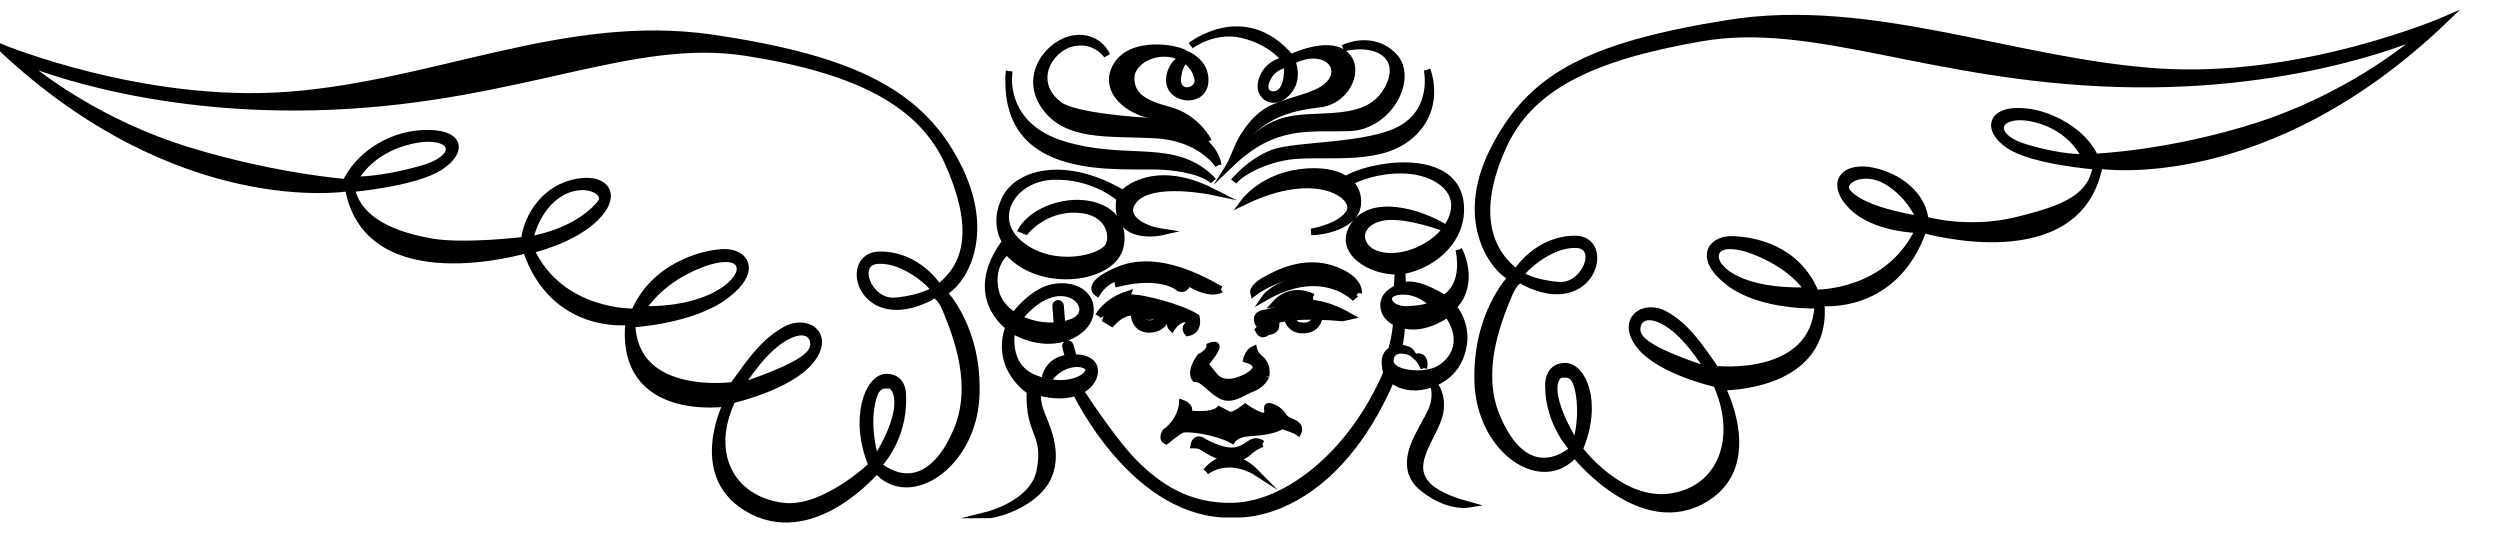 <?xml version="1.0" encoding="UTF-8" standalone="no"?>
<svg
   xmlns:dc="http://purl.org/dc/elements/1.1/"
   xmlns:cc="http://creativecommons.org/ns#"
   xmlns:rdf="http://www.w3.org/1999/02/22-rdf-syntax-ns#"
   xmlns:svg="http://www.w3.org/2000/svg"
   xmlns="http://www.w3.org/2000/svg"
   xmlns:sodipodi="http://sodipodi.sourceforge.net/DTD/sodipodi-0.dtd"
   xmlns:inkscape="http://www.inkscape.org/namespaces/inkscape"
   version="1.1"
   id="svg2"
   xml:space="preserve"
   width="201.2"
   height="44.107"
   viewBox="0 0 201.2 44.107"
   sodipodi:docname="vectorian196.pdf"><defs
     id="defs6" /><sodipodi:namedview
     pagecolor="#ffffff"
     bordercolor="#666666"
     borderopacity="1"
     objecttolerance="10"
     gridtolerance="10"
     guidetolerance="10"
     inkscape:pageopacity="0"
     inkscape:pageshadow="2"
     inkscape:window-width="640"
     inkscape:window-height="480"
     id="namedview4" /><g
     id="g10"
     inkscape:groupmode="layer"
     inkscape:label="vectorian196"
     transform="matrix(1.333,0,0,-1.333,0,44.107)"><g
       id="g12"
       transform="translate(72,-38.925)"><g
         id="g14"
         transform="translate(-72,40.664)"><g
           id="g16"><g
             id="g18"><path
               d="m 60.928,27.053 c 0,0 -0.592,-3.276 3.323,-4.442 3.915,-1.164 6.72,0.219 9.009,-2.183 0,0 -0.663,0.727 -3.101,0.873 -2.438,0.146 -9.75,-0.873 -9.231,5.752"
               style="fill:#000000;fill-opacity:1;fill-rule:nonzero;stroke:#000000;stroke-width:0.399;stroke-linecap:butt;stroke-linejoin:miter;stroke-miterlimit:10;stroke-dasharray:none;stroke-opacity:1"
               id="path20" /><path
               d="m 73.557,21.375 c 0,0 -1.034,1.682 -3.841,1.827 -2.805,0.145 -5.317,-0.169 -6.646,1.723 -1.33,1.894 0.296,3.876 1.772,4.095 1.477,0.219 1.994,-1.019 1.994,-1.019 0,0 -0.738,1.092 -2.141,0.729 -1.404,-0.365 -2.511,-2.377 -0.74,-3.715 0.913,-0.688 4.875,-0.975 5.613,-0.975 0.739,0 3.619,-0.698 3.988,-2.664"
               style="fill:#000000;fill-opacity:1;fill-rule:nonzero;stroke:#000000;stroke-width:0.399;stroke-linecap:butt;stroke-linejoin:miter;stroke-miterlimit:10;stroke-dasharray:none;stroke-opacity:1"
               id="path22" /><path
               d="m 77.426,25.928 c -0.383,-0.529 -1.345,-0.346 -0.958,0.575 0.384,0.913 1.247,0.962 1.247,0.962 0,0 0.096,-1.01 -0.288,-1.537 m 3.713,2.199 c -1.079,0.792 -3.21,-0.254 -3.21,-0.254 -2.804,3.313 -6.041,0.72 -6.041,0.72 0,0 1.397,1.085 3.164,0.649 1.751,-0.431 2.565,-1.537 2.565,-1.537 -0.288,0 -1.15,-0.264 -1.439,-1.202 -0.322,-1.049 0.866,-1.695 1.679,-0.575 0.576,0.791 0.145,1.729 0.145,1.729 1.725,0.936 3.125,-0.139 2.371,-1.226 -0.565,-0.816 -1.983,-0.977 -3.421,-1.554 -1.438,-0.577 -2.189,-2.337 -2.189,-2.337 1.439,1.802 2.878,2.287 4.892,2.522 1.767,0.207 2.561,2.272 1.482,3.065 M 71.537,27.728 c 0,0 0.6,-0.3 0.771,-1.125 0.171,-0.824 -1.337,-1.12 -1.199,0.076 0.085,0.749 0.428,1.048 0.428,1.048 m -0.943,-3.026 c -1.655,0.432 -2.302,0.936 -2.302,1.945 0,1.01 1.583,1.945 3.093,1.225 0,0 -0.783,-0.435 -0.783,-1.372 0,-1.227 2.078,-1.446 2.158,-0.072 0.072,1.225 -1.16,1.661 -1.16,1.661 -0.431,0.358 -3.262,0.883 -4.199,-0.702 -0.881,-1.495 0.734,-2.843 2.4,-3.046 2.373,-0.288 3.165,-1.514 3.165,-1.514 0,0 -0.72,1.441 -2.373,1.874"
               style="fill:#000000;fill-opacity:1;fill-rule:nonzero;stroke:#000000;stroke-width:0.399;stroke-linecap:butt;stroke-linejoin:miter;stroke-miterlimit:10;stroke-dasharray:none;stroke-opacity:1"
               id="path24" /><path
               d="m 81.09,28.437 c 0,0 1.697,0.875 3.027,-0.436 1.33,-1.309 -0.222,-4.296 -2.66,-4.369 -2.436,-0.073 -4.505,0.366 -7.162,-2.184 0,0 1.328,2.111 3.322,2.622 1.995,0.509 4.991,-0.323 6.179,1.938 1.034,1.966 -0.713,2.939 -2.707,2.429"
               style="fill:#000000;fill-opacity:1;fill-rule:nonzero;stroke:#000000;stroke-width:0.399;stroke-linecap:butt;stroke-linejoin:miter;stroke-miterlimit:10;stroke-dasharray:none;stroke-opacity:1"
               id="path26" /><path
               d="m 86.161,27.14 c 0,0 0.788,-1.92 -0.566,-3.533 -1.671,-1.99 -4.604,-1.533 -7.114,-1.637 -1.942,-0.08 -3.625,-1.061 -3.988,-1.576 0,0 0.966,1.197 2.363,1.723 1.398,0.526 5.813,0.34 7.779,1.477 2.054,1.19 1.527,3.545 1.527,3.545"
               style="fill:#000000;fill-opacity:1;fill-rule:nonzero;stroke:#000000;stroke-width:0.399;stroke-linecap:butt;stroke-linejoin:miter;stroke-miterlimit:10;stroke-dasharray:none;stroke-opacity:1"
               id="path28" /><path
               d="m 86.505,8.269 c 0,0 0.887,-0.923 0.247,-2.428 -0.784,-1.845 -2.56,-3.736 1.822,-4.951 0,0 -1.23,-0.193 -2.708,1.02 -1.477,1.214 -0.294,3.011 0.051,3.689 0.344,0.68 0.984,1.456 0.589,2.67"
               style="fill:#000000;fill-opacity:1;fill-rule:nonzero;stroke:#000000;stroke-width:0.399;stroke-linecap:butt;stroke-linejoin:miter;stroke-miterlimit:10;stroke-dasharray:none;stroke-opacity:1"
               id="path30" /><path
               d="m 72.819,2.881 c 0,0 0.516,0.718 1.329,0.775 0.814,0.054 1.624,-0.775 1.624,-0.775 0,0 -1.55,0.995 -2.953,0"
               style="fill:#000000;fill-opacity:1;fill-rule:nonzero;stroke:#000000;stroke-width:0.399;stroke-linecap:butt;stroke-linejoin:miter;stroke-miterlimit:10;stroke-dasharray:none;stroke-opacity:1"
               id="path32" /><path
               d="m 76.216,4.555 c 0,0 -0.468,-0.146 -0.838,-0.509 -0.369,-0.364 -1.157,-0.51 -1.969,-0.145 -0.811,0.364 -0.811,0.582 -1.331,0.582 0,0 0.075,0.438 0.445,0.291 0,0 0.841,-0.535 1.625,-0.631 1.181,-0.146 1.329,0.923 2.068,0.413"
               style="fill:#000000;fill-opacity:1;fill-rule:nonzero;stroke:#000000;stroke-width:0.399;stroke-linecap:butt;stroke-linejoin:miter;stroke-miterlimit:10;stroke-dasharray:none;stroke-opacity:1"
               id="path34" /><path
               d="m 73.705,13.875 c 0,0 -0.591,-0.437 -1.993,0.437 0,0 -0.074,-0.509 -0.518,-0.365 0,0 -0.96,0.947 -3.693,0.292 l -0.074,0.364 c 0,0 -0.738,-0.219 -1.182,-0.946 0,0 -0.811,0.509 1.255,1.382 2.068,0.874 4.431,-0.145 6.205,-1.165"
               style="fill:#000000;fill-opacity:1;fill-rule:nonzero;stroke:#000000;stroke-width:0.399;stroke-linecap:butt;stroke-linejoin:miter;stroke-miterlimit:10;stroke-dasharray:none;stroke-opacity:1"
               id="path36" /><path
               d="m 66.319,12.273 c 0,0 0.444,0.874 1.774,1.311 0,0 -0.075,-0.219 0.369,-0.219 0.443,0 2.732,-0.51 3.766,-1.165 0,0 0.221,-0.801 -0.516,-0.946 0,0 -0.37,0.363 0.22,0.582 0,0 -0.22,0.364 -0.59,0.219 -0.37,-0.146 -0.592,-0.51 -0.592,-0.51 0,0 -0.369,0.364 0.295,0.8 l -1.255,0.146 c 0,0 -0.368,-0.582 -0.812,0 0,0 -0.223,-0.436 0.074,-0.582 0.635,-0.313 0.885,0.217 0.885,0.217 l 0.444,-0.072 c 0,0 -0.184,-0.51 -0.85,-0.583 -0.738,-0.081 -1.07,0.437 -1.07,1.019 0,0 -0.591,0.146 -1.331,-0.655 l -0.368,0.219 c 0,0 0.148,0.51 0.664,0.656 0,0 -0.811,-0.073 -1.108,-0.438"
               style="fill:#000000;fill-opacity:1;fill-rule:nonzero;stroke:#000000;stroke-width:0.399;stroke-linecap:butt;stroke-linejoin:miter;stroke-miterlimit:10;stroke-dasharray:none;stroke-opacity:1"
               id="path38" /><path
               d="m 78.381,11.715 c -0.272,0.077 -0.328,0.369 -0.341,0.486 0.448,0.042 0.929,0.051 1.37,0.045 -0.063,-0.624 -0.7,-0.623 -1.029,-0.53 m 3.104,0.534 c -2.363,1.359 -3.693,0.631 -3.693,0.631 0,0 -0.838,-0.34 -1.477,-0.437 -0.64,-0.097 -0.344,-0.631 -0.344,-0.631 0.246,-0.145 0,-0.388 0,-0.388 0.246,-0.485 0.541,-0.098 0.541,-0.098 0.739,0 0.493,0.68 0.493,0.68 0.208,0.068 0.451,0.119 0.71,0.155 0.058,-0.255 0.266,-0.774 1.014,-0.738 0.729,0.036 0.89,0.55 0.925,0.816 0.781,-0.022 1.389,-0.089 1.389,-0.089 z"
               style="fill:#000000;fill-opacity:1;fill-rule:nonzero;stroke:#000000;stroke-width:0.399;stroke-linecap:butt;stroke-linejoin:miter;stroke-miterlimit:10;stroke-dasharray:none;stroke-opacity:1"
               id="path40" /><path
               d="m 79.267,13.415 c 0,0 -1.28,0.728 -2.314,-0.439 0,0 0.393,0.036 0.986,0.182 0.589,0.145 1.328,0.256 1.328,0.256"
               style="fill:#000000;fill-opacity:1;fill-rule:nonzero;stroke:#000000;stroke-width:0.399;stroke-linecap:butt;stroke-linejoin:miter;stroke-miterlimit:10;stroke-dasharray:none;stroke-opacity:1"
               id="path42" /><path
               d="m 81.828,13.317 c 0,0 -1.92,2.087 -5.417,0.098 0,0 0.533,0.774 2.512,1.165 1.724,0.34 2.905,-1.262 2.905,-1.262"
               style="fill:#000000;fill-opacity:1;fill-rule:nonzero;stroke:#000000;stroke-width:0.399;stroke-linecap:butt;stroke-linejoin:miter;stroke-miterlimit:10;stroke-dasharray:none;stroke-opacity:1"
               id="path44" /><path
               d="m 82.025,13.657 c 0,0 -0.934,1.164 -2.904,1.164 -1.97,0 -3.447,-1.164 -3.447,-1.164 0,0 -0.098,0.34 0.69,0.777 0.787,0.436 2.363,1.261 4.085,0.679 1.724,-0.583 1.576,-1.456 1.576,-1.456"
               style="fill:#000000;fill-opacity:1;fill-rule:nonzero;stroke:#000000;stroke-width:0.399;stroke-linecap:butt;stroke-linejoin:miter;stroke-miterlimit:10;stroke-dasharray:none;stroke-opacity:1"
               id="path46" /><path
               d="m 76.437,8.632 c 0,0 -0.221,-0.509 -0.813,-0.727 -0.59,-0.22 -1.255,-0.801 -1.919,-0.436 -0.665,0.363 -1.034,1.019 -1.551,1.019 0,0 -0.369,0.363 0.295,1.31 0,0 0.591,0.292 0.591,0.656 0,0 0.517,0.218 0.369,-0.145 -0.148,-0.365 -0.663,-0.947 -0.663,-0.947 0,0 0.294,-0.365 0.589,-0.729 0.296,-0.363 0.887,-0.509 1.7,-0.145 0.811,0.363 1.182,0.874 0.221,1.164 0,0 0.111,0.467 0.442,0.615 0,0 0.074,-0.334 0.37,-0.555 0.296,-0.22 0.443,-0.607 0.369,-1.079"
               style="fill:#000000;fill-opacity:1;fill-rule:nonzero;stroke:#000000;stroke-width:0.399;stroke-linecap:butt;stroke-linejoin:miter;stroke-miterlimit:10;stroke-dasharray:none;stroke-opacity:1"
               id="path48" /><path
               d="m 74.984,5.938 h -0.59 c 0,0 -0.099,0.292 0.344,0.292 l 0.69,0.049 c 0,0 -0.148,-0.292 -0.444,-0.341 m -1.501,0.049 c -0.176,0 -0.32,0.066 -0.32,0.147 0,0.08 0.143,0.145 0.32,0.145 0.178,0 0.32,-0.066 0.32,-0.145 0,-0.081 -0.143,-0.147 -0.32,-0.147 M 78.235,5.745 c -0.295,0.193 -0.591,0.193 -0.788,0.534 -0.197,0.339 -0.739,0.583 -0.886,0.533 -0.149,-0.048 0.147,-0.583 -0.247,-0.583 -0.394,0 -1.132,0.535 -1.132,0.535 0,0 -0.591,-0.486 -0.936,-0.486 l -0.64,0.339 c -0.443,-0.436 -1.871,-0.242 -1.871,-0.242 l 0.049,0.242 c 0,0.244 -0.394,0.389 -0.394,0.389 0,0 -0.049,-1.02 -1.034,-1.747 0,0 -0.246,-0.389 0.049,-0.533 0,0 0.64,0.533 0.936,0.679 0.296,0.146 2.117,-0.097 3.053,-0.631 0,0 0.246,0.389 1.033,0.436 0.788,0.049 1.526,0.146 1.97,0.438 0,0 0.788,-0.243 0.984,-0.389 0,0 0.148,0.292 -0.147,0.486"
               style="fill:#000000;fill-opacity:1;fill-rule:nonzero;stroke:#000000;stroke-width:0.399;stroke-linecap:butt;stroke-linejoin:miter;stroke-miterlimit:10;stroke-dasharray:none;stroke-opacity:1"
               id="path50" /><path
               d="m 56.423,13.848 c 0,0 -0.738,-0.518 -2.363,-0.665 -1.624,-0.147 -2.585,2.363 -1.034,2.437 1.55,0.074 3.102,-1.33 3.397,-1.772 m -35.006,6.646 c 0,0 0.812,1.772 3.397,2.363 2.585,0.591 3.249,-0.96 0.664,-1.698 -2.585,-0.739 -4.062,-0.665 -4.062,-0.665 M 31.978,16.876 c 0,0 0.369,1.92 1.846,2.806 1.477,0.887 2.953,0.073 2.436,-0.591 -0.516,-0.665 -1.846,-1.772 -4.283,-2.215 m 6.794,-4.209 c 0,0 0.813,1.403 2.732,2.362 1.921,0.961 3.176,0.886 3.176,0.075 0,-0.813 -1.846,-2.511 -5.908,-2.437 M 44.681,8.013 c 0,0 1.109,1.847 2.363,2.733 1.255,0.886 1.994,0.591 2.068,-0.073 C 49.186,10.008 48.595,9.343 44.681,8.013 M 57.752,5.33 C 56.571,2.572 54.798,1.884 53.026,3.263 c 0,0 1.576,1.574 1.477,4.136 0,0 0.099,1.182 -0.984,1.182 -1.083,0 -2.068,-2.462 -0.887,-5.317 0,0 -2.905,-2.806 -5.416,-2.463 -3.104,0.426 -4.53,3.202 -3.003,6.401 0,0 3.445,0.787 4.726,2.363 1.28,1.574 -0.197,2.609 -1.526,1.871 -1.33,-0.739 -2.118,-1.921 -3.152,-3.348 0,0 -5.957,-0.836 -6.105,3.693 0,0 3.643,0.197 5.662,1.722 2.018,1.527 1.133,2.659 -0.148,2.61 -1.279,-0.049 -4.184,-0.837 -5.366,-3.593 0,0 -4.431,-0.148 -6.253,3.741 0,0 2.511,0.541 3.938,1.968 1.428,1.43 0.492,2.561 -1.428,2.069 C 32.643,19.805 31.757,17.983 31.658,16.851 c 0,0 -3.643,-0.444 -5.612,-0.098 -3.035,0.53 -4.481,1.673 -4.826,3.199 0,0 3.89,0.345 5.366,1.33 1.477,0.984 1.182,2.117 -1.033,2.018 -2.216,-0.099 -3.989,-1.477 -4.677,-2.954 0,0 -4.185,0.296 -9.503,1.92 -5.317,1.625 -9.108,4.53 -10.142,5.466 0,0 7.385,-3.299 18.807,-2.808 11.423,0.493 18.119,4.333 25.012,3.251 6.893,-1.084 10.634,-3.153 12.21,-6.696 1.575,-3.546 1.378,-6.008 -0.591,-7.484 0,0 -1.182,1.97 -3.546,1.97 -2.363,0 -1.182,-4.726 3.053,-2.56 0,0 0.394,0.59 0.985,-0.887 0.591,-1.476 1.772,-4.431 0.591,-7.188 M 52.878,3.583 c 0,0 -0.517,1.55 -0.296,3.102 0.222,1.551 0.739,1.403 1.108,1.403 0.37,0 1.255,-1.182 -0.812,-4.504 m 4.086,10.117 c 0.985,0.394 3.052,3.25 0.887,7.583 -2.166,4.333 -6.105,6.498 -14.869,7.778 C 34.218,30.341 26.341,26.303 17.479,25.615 8.616,24.925 0,28.519 0,28.519 c 10.832,-10.242 21.023,-8.517 21.023,-8.517 1.182,-6.597 10.734,-3.742 10.734,-3.742 1.673,-4.923 6.203,-4.333 6.203,-4.333 -0.59,-5.908 5.909,-4.923 5.909,-4.923 0,0 -2.167,-4.234 1.182,-6.302 3.952,-2.441 7.877,2.265 7.877,2.265 1.969,-2.265 5.81,0.294 6.006,4.431 0.197,4.134 -1.97,6.301 -1.97,6.301"
               style="fill:#000000;fill-opacity:1;fill-rule:nonzero;stroke:#000000;stroke-width:0.399;stroke-linecap:butt;stroke-linejoin:miter;stroke-miterlimit:10;stroke-dasharray:none;stroke-opacity:1"
               id="path52" /><path
               d="m 91.789,14.766 c 0,0 0.721,-0.508 2.319,-0.637 1.598,-0.126 2.582,2.397 1.054,2.451 -1.525,0.054 -3.075,-1.368 -3.373,-1.815 m 34.089,7.084 c 0,0 -0.705,1.762 -3.018,2.322 -2.314,0.557 -2.932,-1.001 -0.62,-1.708 2.311,-0.706 3.638,-0.614 3.638,-0.614 m -9.965,-3.751 c 0,0 -0.531,1.424 -1.973,2.29 -1.441,0.869 -2.908,0.037 -2.41,-0.62 0.5,-0.659 1.989,-1.258 4.383,-1.671 m -6.756,-4.294 c 0,0 -0.582,1.098 -2.459,2.033 -1.877,0.935 -3.115,0.847 -3.127,0.033 -0.012,-0.811 1.584,-2.191 5.586,-2.067 m -5.987,-4.825 c 0,0 -1.065,1.832 -2.287,2.703 -1.223,0.871 -1.956,0.565 -2.037,-0.099 -0.082,-0.667 0.489,-1.324 4.325,-2.604 M 90.352,6.233 c 1.124,-2.743 2.858,-3.41 4.625,-2.01 0,0 -1.479,1.501 -1.491,3.822 0,0 -0.079,1.181 0.989,1.193 1.066,0.014 2.097,-2.14 0.891,-5.011 0,0 2.488,-3.344 5.55,-2.863 3.062,0.483 4.158,3.627 2.703,6.809 0,0 -3.383,0.744 -4.619,2.304 -1.238,1.559 0.232,2.611 1.531,1.89 1.298,-0.721 2.057,-1.894 3.053,-3.308 0,0 5.954,-0.665 6.168,3.867 0,0 -3.388,-0.145 -5.355,1.357 -1.965,1.501 -1.076,2.644 0.185,2.611 1.26,-0.034 3.913,-0.49 5.035,-3.231 0,0 4.363,-0.093 6.216,3.819 0,0 -2.662,0.018 -4.047,1.428 -1.387,1.409 -0.447,2.554 1.436,2.086 1.885,-0.468 2.927,-1.787 3.007,-2.918 0,0 2.558,-0.756 5.528,-0.029 2.968,0.727 4.481,1.387 4.8,3.261 0,0 -3.826,0.296 -5.266,1.263 -1.441,0.966 -1.12,2.266 1.049,2.031 1.585,-0.172 3.487,-1.265 4.145,-2.733 0,0 4.545,0.185 9.806,1.876 5.262,1.692 9.041,4.644 10.073,5.592 0,0 -7.324,-3.391 -18.569,-3.041 -11.244,0.349 -18.236,3.931 -25.043,2.761 -6.805,-1.169 -10.413,-3.025 -12.018,-6.59 -1.605,-3.565 -1.102,-6.11 0.815,-7.561 0,0 1.193,1.983 3.522,2.013 2.328,0.031 1.093,-4.711 -3.045,-2.598 0,0 -0.38,0.585 -0.984,-0.899 -0.604,-1.484 -1.812,-4.452 -0.69,-7.194 m 4.775,-1.689 c 0,0 0.434,1.263 0.239,2.811 -0.195,1.549 -0.707,1.394 -1.07,1.39 -0.363,-0.005 -1.155,-0.902 0.831,-4.201 m -3.873,10.066 c -0.964,0.383 -3.304,3.297 -1.104,7.657 2.198,4.36 5.526,6.29 14.178,7.682 8.653,1.389 17.281,-2.35 26,-2.928 8.719,-0.578 17.26,3.123 17.26,3.123 -10.823,-10.376 -20.836,-8.781 -20.836,-8.781 -1.262,-6.611 -10.629,-3.876 -10.629,-3.876 -1.722,-4.944 -6.176,-4.411 -6.176,-4.411 0.488,-5.185 -5.991,-5.095 -5.991,-5.095 0,0 2.422,-4.577 -0.908,-6.688 -3.929,-2.49 -7.977,2.636 -7.977,2.636 -1.975,-2.29 -5.719,0.222 -5.852,4.354 -0.132,4.134 2.035,6.326 2.035,6.326"
               style="fill:#000000;fill-opacity:1;fill-rule:nonzero;stroke:#000000;stroke-width:0.399;stroke-linecap:butt;stroke-linejoin:miter;stroke-miterlimit:10;stroke-dasharray:none;stroke-opacity:1"
               id="path54" /><path
               d="M 86.604,8.948 C 85.669,8.609 83.798,8.802 83.945,9.677 c 0.148,0.873 1.279,0.388 1.279,0.388 -0.1,0.158 -0.429,0.277 -0.766,0.262 0.117,0.607 0.161,1.089 0.176,1.42 0.122,-0.035 0.249,-0.063 0.393,-0.079 1.232,-0.145 2.364,0.728 2.364,0.728 C 88.672,10.599 87.54,9.288 86.604,8.948 m -2.067,4.806 c 1.18,0.098 1.967,-0.792 1.967,-0.792 0,0 -0.343,-0.247 -1.525,-0.296 -1.181,-0.049 -1.624,0.992 -0.442,1.088 m -2.018,2.622 c -0.739,0.777 -0.1,1.844 1.377,1.893 C 85.147,18.31 86.82,17.725 87.305,17.544 87.128,17.299 86.918,17.078 86.703,16.901 85.225,15.687 83.256,15.598 82.519,16.375 m 5.562,-0.097 c 0.445,-2.331 -0.886,-2.922 -0.886,-2.922 -1.294,0.764 -1.99,0.892 -2.513,0.747 0.001,0.294 -0.029,0.731 -0.042,0.896 0.066,0.007 0.128,0.019 0.191,0.03 1.673,0.341 3.546,1.805 3.349,3.988 -0.196,2.185 -2.609,2.503 -4.433,2.262 -1.434,-0.192 -2.225,-0.594 -2.497,-0.756 -0.6,0.402 -1.547,0.573 -2.769,0.415 -2.264,-0.29 -3.349,-1.748 -3.349,-1.748 4.431,2.136 6.845,0.292 6.353,-0.631 -0.494,-0.921 -2.317,-1.213 -2.317,-1.213 0.642,0 2.71,0.339 2.809,1.699 0.036,0.522 -0.139,0.963 -0.492,1.295 1.016,0.598 3.568,1.204 5.266,0.208 1.421,-0.83 1.209,-2.08 0.569,-2.982 -1.604,0.988 -4.487,1.828 -5.591,0.171 -1.041,-1.562 1.038,-2.828 2.681,-2.758 l -0.061,-1.012 c -0.138,-0.074 -0.268,-0.165 -0.404,-0.262 -0.607,-0.441 -0.58,-1.407 0.354,-1.841 -0.021,-0.568 -0.164,-1.186 -0.293,-1.656 -0.285,-0.158 -0.474,-0.484 -0.357,-1.066 0.025,-0.123 0.05,-0.341 0.05,-0.341 C 81.582,3.902 77.692,0.899 74.492,0.794 71.684,0.702 69.864,2.056 68.535,3.366 c -1.177,1.16 -2.929,3.798 -3.318,4.393 0.501,0.247 0.787,0.632 0.855,0.996 0.128,0.672 -0.408,1.016 -1.257,1.003 L 64.615,10.49 c -0.022,0.078 -0.103,0.125 -0.181,0.103 -0.079,-0.021 -0.125,-0.102 -0.104,-0.181 L 64.514,9.737 C 64.475,9.733 64.438,9.73 64.399,9.724 63.315,9.579 63.119,8.629 63.119,8.629 L 63.414,8.58 c 0.935,1.117 2.364,0.902 2.315,0.416 -0.05,-0.485 -1.38,-1.213 -3.25,-0.485 -1.871,0.728 -1.379,2.913 -1.379,2.913 2.461,-1.408 4.579,-0.195 4.726,1.018 0.149,1.214 -1.033,1.796 -2.266,1.554 -1.23,-0.243 -2.264,-1.626 -2.264,-1.626 l 0.294,-0.146 c 2.611,3.1 4.925,0.363 3.152,-0.316 -1.771,-0.678 -4.234,0.194 -4.628,1.844 -0.393,1.651 0.691,2.428 0.691,2.428 1.968,-2.331 6.449,-1.715 6.842,0.325 0.394,2.039 -1.642,2.874 -3.495,2.49 -1.871,-0.387 -2.462,-1.504 -2.462,-1.504 l 0.247,-0.098 c 0,0 1.131,1.409 3.1,1.312 1.97,-0.098 2.236,-1.632 1.871,-2.233 -0.443,-0.73 -3.299,-1.458 -5.267,0.095 -1.97,1.555 -0.543,4.03 1.918,4.126 2.463,0.098 4.039,-1.31 4.039,-1.31 -0.395,-2.717 2.56,-2.039 2.56,-2.039 -1.279,0.195 -2.512,0.971 -1.673,1.943 1.085,1.26 4.726,0.486 4.726,0.486 -3.644,1.844 -5.416,-0.098 -5.416,-0.098 -3.447,2.039 -6.302,1.262 -7.09,-0.292 -0.788,-1.553 0,-2.621 0,-2.621 -2.462,-3.301 0.197,-5.146 0.197,-5.146 -0.887,-2.525 1.281,-3.883 1.281,-3.883 -0.1,-2.669 1.066,-2.52 0.589,-4.854 -0.395,-1.933 -3.151,-2.623 -3.151,-2.623 0.592,0 3.005,0.714 3.692,2.363 0.691,1.652 -0.343,3.365 -0.541,4.046 -0.197,0.679 -0.098,1.018 -0.098,1.018 1.012,-0.277 1.797,-0.222 2.359,-0.005 L 64.99,7.59 c 0,0 3.298,-6.942 8.812,-7.282 h 1.033 c 0.839,0 5.81,0.389 9.159,8.107 l 0.007,0.068 C 84.951,7.526 87.293,7.936 88.081,9.614 c 0.88,1.871 -0.344,3.199 -0.344,3.199 1.428,1.477 0.344,3.465 0.344,3.465 M 63.956,11.78 c 0.003,0 0.009,0 0.012,7e-4 0.082,0.006 0.142,0.078 0.136,0.158 l -0.075,0.961 c -0.006,0.08 -0.077,0.141 -0.158,0.134 -0.081,-0.005 -0.141,-0.076 -0.137,-0.157 l 0.074,-0.961 c 0.005,-0.078 0.071,-0.137 0.148,-0.137"
               style="fill:#000000;fill-opacity:1;fill-rule:nonzero;stroke:#000000;stroke-width:0.399;stroke-linecap:butt;stroke-linejoin:miter;stroke-miterlimit:10;stroke-dasharray:none;stroke-opacity:1"
               id="path56" /><path
               d="m 85.964,9.121 c 0,0 -0.148,0.435 -0.443,0.689 0,0 0.59,0.148 0.443,-0.689"
               style="fill:#000000;fill-opacity:1;fill-rule:nonzero;stroke:#000000;stroke-width:0.399;stroke-linecap:butt;stroke-linejoin:miter;stroke-miterlimit:10;stroke-dasharray:none;stroke-opacity:1"
               id="path58" /></g></g></g></g></g></svg>
